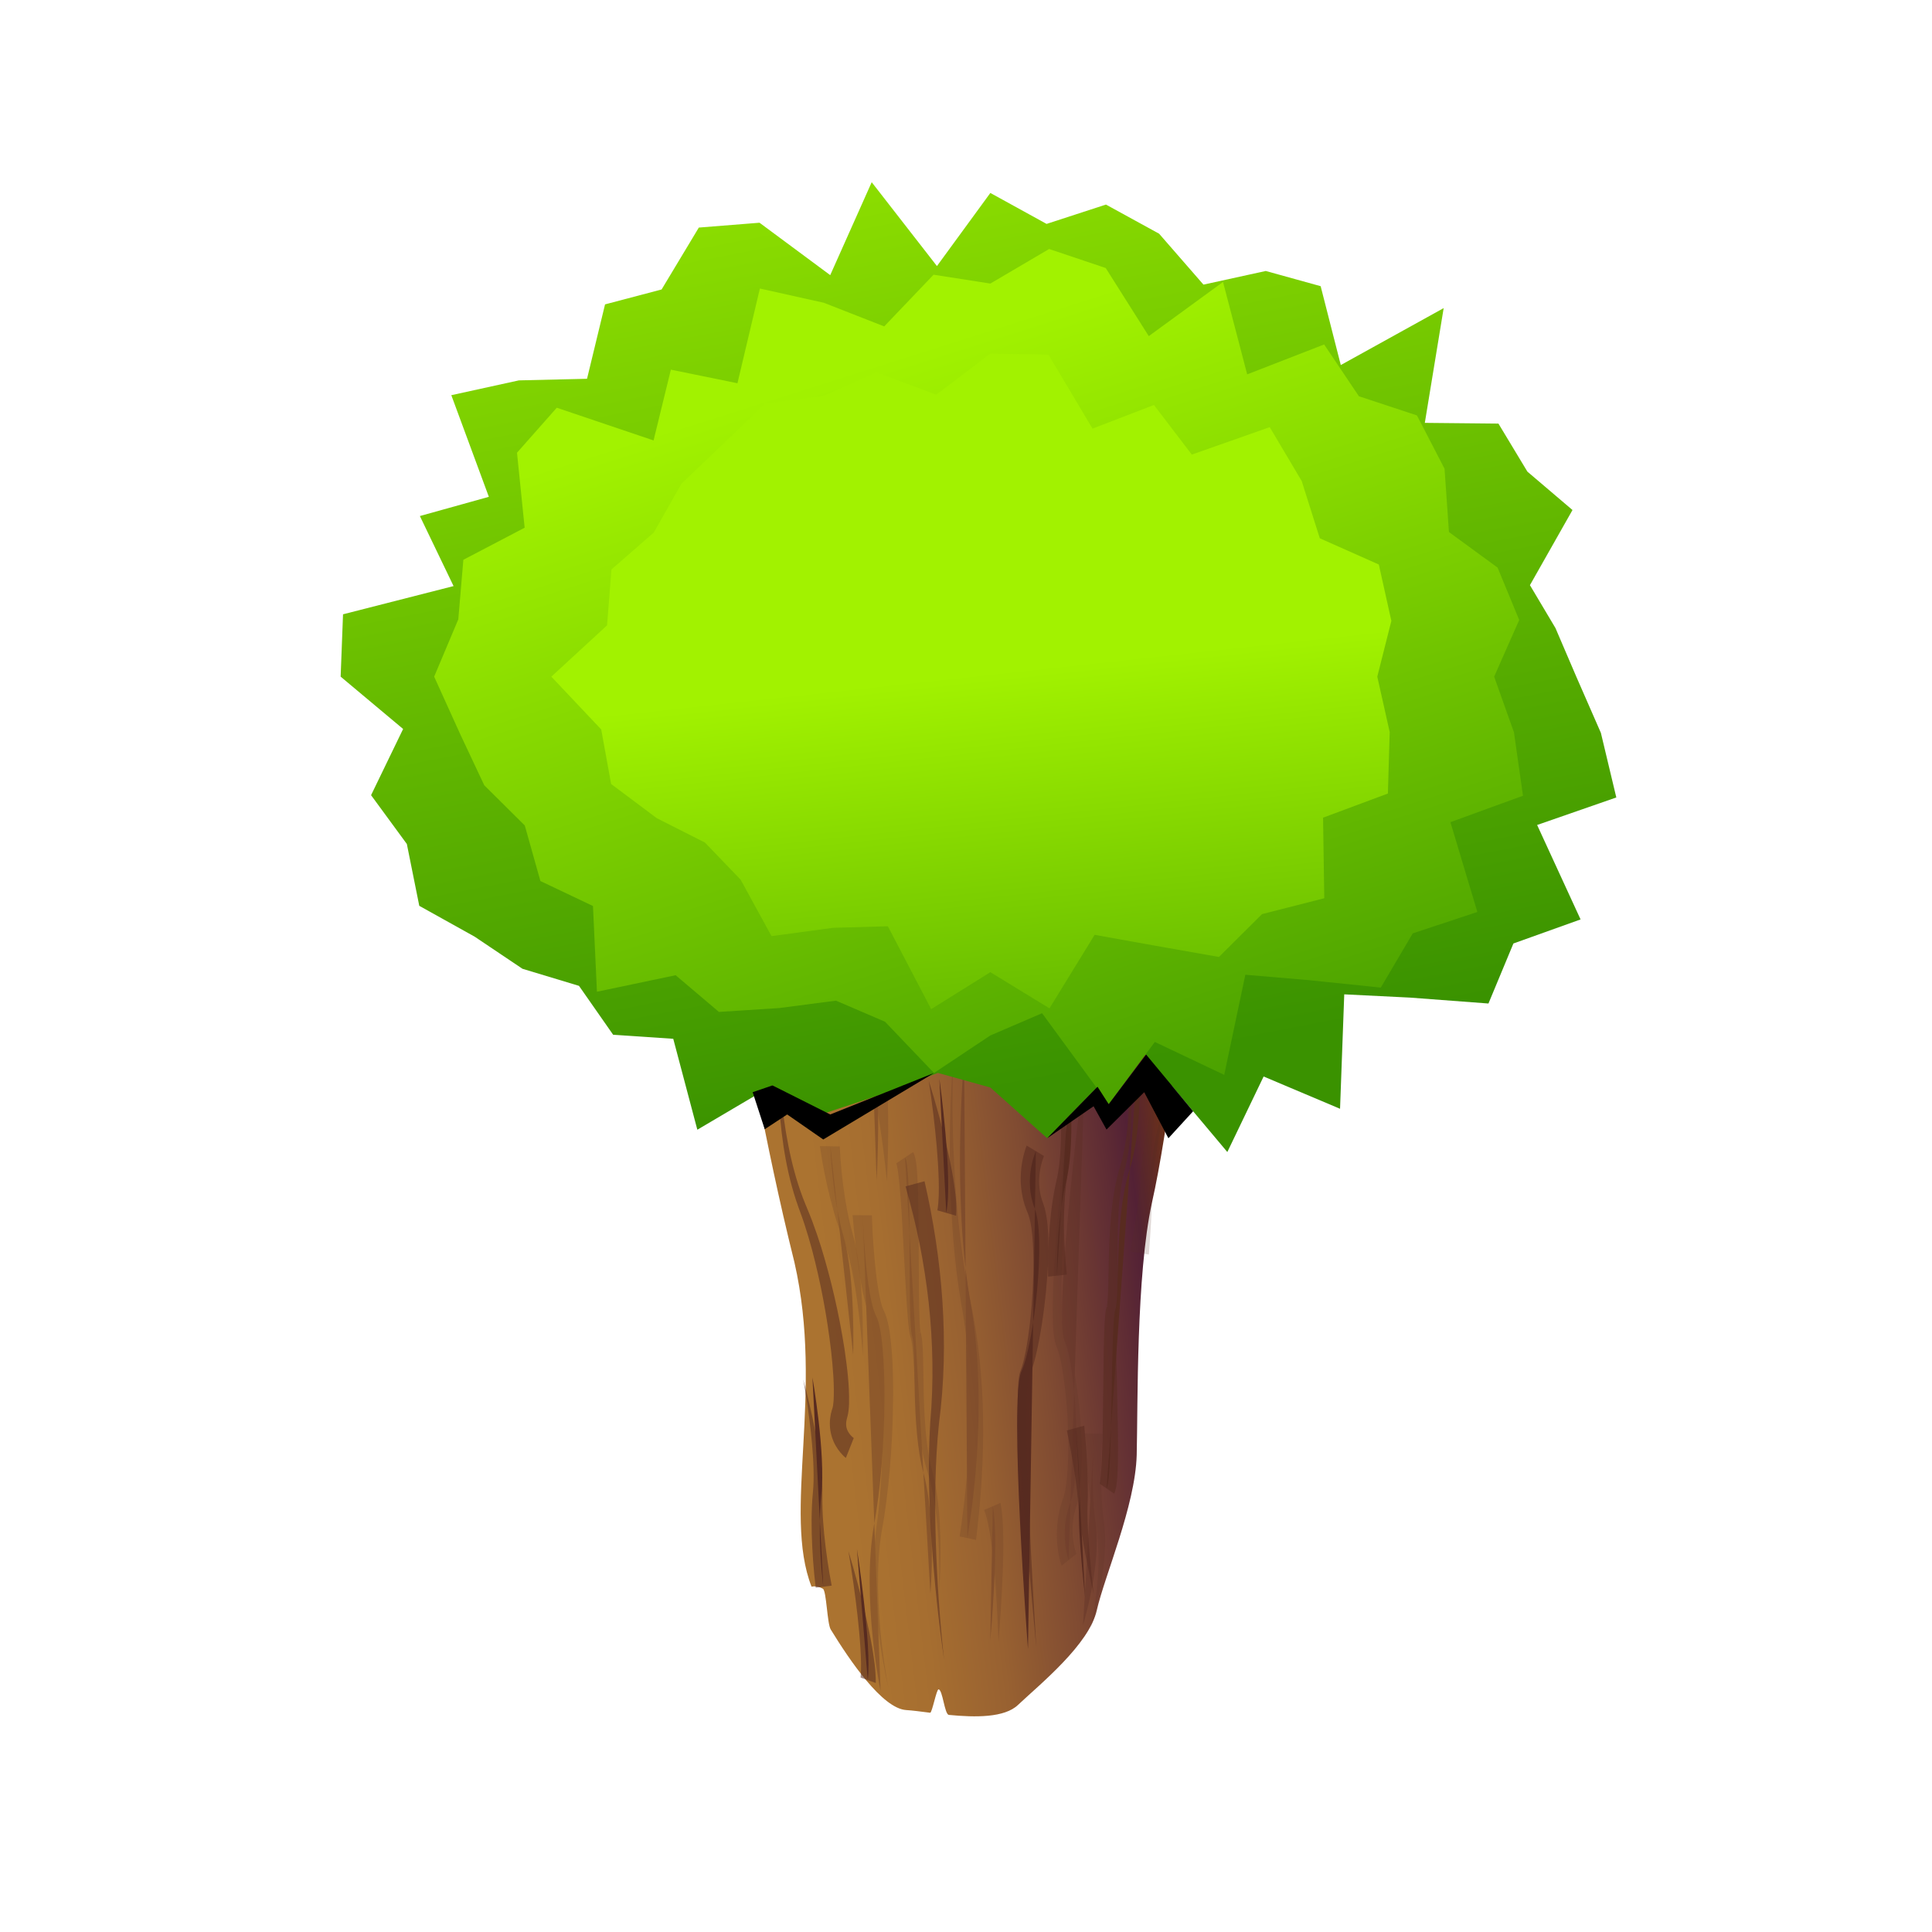 <?xml version="1.0" encoding="utf-8"?>
<!-- Generator: Adobe Illustrator 15.0.0, SVG Export Plug-In . SVG Version: 6.00 Build 0)  -->
<!DOCTYPE svg PUBLIC "-//W3C//DTD SVG 1.1//EN" "http://www.w3.org/Graphics/SVG/1.1/DTD/svg11.dtd">
<svg version="1.1" id="Layer_1" xmlns="http://www.w3.org/2000/svg" xmlns:xlink="http://www.w3.org/1999/xlink" x="0px" y="0px"
	 width="200px" height="200px" viewBox="0 0 200 200" enable-background="new 0 0 200 200" xml:space="preserve">
<g id="icon">
	<g id="Layer_2">
	</g>
	<g id="Layer_1_1_">
		<g>
			<g>
				
					<linearGradient id="SVGID_1_" gradientUnits="userSpaceOnUse" x1="622.131" y1="-1327.729" x2="602.038" y2="-1362.824" gradientTransform="matrix(-0.596 -0.803 -0.803 0.596 -610.626 1419.071)">
					<stop  offset="0" style="stop-color:#AB7330"/>
					<stop  offset="0.157" style="stop-color:#A66E30"/>
					<stop  offset="0.343" style="stop-color:#986131"/>
					<stop  offset="0.543" style="stop-color:#804B32"/>
					<stop  offset="0.752" style="stop-color:#5F2C34"/>
					<stop  offset="0.818" style="stop-color:#532135"/>
					<stop  offset="1" style="stop-color:#7F3F00"/>
				</linearGradient>
				<path fill="url(#SVGID_1_)" d="M84.012,164.255c0,0,0.552-0.157,1.175,0.211c0.373,0.224,0.438,3.623,0.81,4.218
					c1.955,3.187,5.34,8.195,7.824,8.342c0.606,0.035,1.473,0.152,2.468,0.277c0.198,0.025,0.66-2.447,0.87-2.422
					c0.436,0.051,0.614,2.602,1.069,2.646c2.731,0.266,5.763,0.3,7.153-1.031c2.332-2.195,7.381-6.275,8.162-9.812
					c0.798-3.537,3.982-10.795,4.128-16.059c0.128-5.264-0.067-18.581,1.578-26.127c1.705-7.546,3.356-21.801,3.729-27.157
					c0.367-5.356,2.479-9.326-5.383-17.367c-6.229-6.041-10.601-2.444-13.938-3.222c-3.355-0.777-7.914-2.171-11.856-1.269
					c-3.915,0.903-10.886,3.223-12.79,5.869c-1.866,2.647-0.454,6.521-0.797,8.161c-0.339,1.64-4.714,3.066-2.552,10.907
					c2.076,7.841,3.212,16.716,6.574,30.246C85.33,144.195,81.005,156.561,84.012,164.255z"/>
				<g>
					<g>
						<path opacity="0.54" fill="#582B20" enable-background="new    " d="M95.707,122.282c1.835,7.995,2.604,16.737,1.492,25.1
							c-0.409,4.017-0.451,8.127-0.324,12.224c0.133,4.088,0.417,8.224,0.858,12.228c-0.578-3.976-1.006-8.099-1.286-12.201
							c-0.281-4.112-0.402-8.271-0.147-12.416c0.365-4.136,0.28-8.295-0.162-12.375c-0.226-2.041-0.542-4.062-0.936-6.062
							c-0.2-0.996-0.422-1.988-0.663-2.973l-0.38-1.473l-0.417-1.521L95.707,122.282z"/>
					</g>
					<g>
						<path fill="#582B20" d="M106.417,170.719c0,0-1.979-25.814-0.688-28.729c1.322-2.916,2.56-13.838,1.385-16.896
							c-1.202-3.057,0.119-5.931,0.119-5.931"/>
						<g>
							<path opacity="0.54" fill="#582B20" enable-background="new    " d="M108.075,119.672c-0.136,0.311-0.288,0.821-0.369,1.255
								c-0.089,0.454-0.136,0.915-0.136,1.367c0,0.454,0.046,0.899,0.135,1.329c0.049,0.213,0.102,0.426,0.171,0.631
								c0.031,0.104,0.071,0.203,0.108,0.305c0.06,0.16,0.115,0.327,0.158,0.484c0.322,1.258,0.358,2.393,0.389,3.538
								c0.015,1.14-0.031,2.264-0.106,3.383c-0.157,2.239-0.424,4.455-0.84,6.681c-0.217,1.117-0.44,2.217-0.858,3.397
								c-0.045,0.13-0.136,0.354-0.179,0.449l-0.01,0.022l-0.005,0.012c0.02,0.015-0.219-0.101-0.102-0.039
								c0.031,0.027,0.108,0.076,0.092,0.062c0-0.003-0.004,0.013-0.006,0.017l-0.024,0.086c-0.038,0.151-0.075,0.379-0.103,0.609
								c-0.061,0.471-0.091,0.988-0.111,1.508c-0.076,2.094-0.026,4.256,0.037,6.4c0.062,2.148,0.158,4.305,0.264,6.455
								c0.199,4.303,0.436,8.609,0.691,12.891c-0.396-4.248-0.774-8.529-1.125-12.812c-0.354-4.29-0.744-8.584-0.785-12.938
								c0.002-0.546,0.014-1.092,0.058-1.642c0.021-0.272,0.054-0.549,0.11-0.827c0.057-0.29,0.185-0.538,0.253-0.777
								c0.312-1.009,0.493-2.08,0.653-3.146c0.311-2.142,0.478-4.31,0.535-6.456c0.022-1.073,0.021-2.146-0.045-3.189
								c-0.062-1.033-0.179-2.104-0.443-2.916c-0.032-0.102-0.068-0.186-0.106-0.271c-0.056-0.141-0.117-0.271-0.166-0.415
								c-0.106-0.279-0.192-0.572-0.271-0.869c-0.15-0.597-0.24-1.222-0.269-1.854c-0.021-0.633,0.017-1.27,0.11-1.896
								c0.049-0.312,0.109-0.625,0.188-0.937c0.088-0.323,0.155-0.586,0.314-0.979L108.075,119.672z"/>
						</g>
					</g>
					<g>
						<path fill="#582B20" d="M97.246,111.674c0,0,1.435,10.312,0.708,13.885"/>
						<g>
							<path opacity="0.54" fill="#582B20" enable-background="new    " d="M97.039,125.295c0.16-0.917,0.164-2.077,0.137-3.186
								c-0.031-1.125-0.107-2.266-0.205-3.402c-0.199-2.273-0.482-4.574-0.823-6.825c0.685,2.188,1.309,4.443,1.846,6.718
								c0.264,1.144,0.505,2.291,0.7,3.471c0.178,1.195,0.368,2.354,0.284,3.783L97.039,125.295z"/>
						</g>
					</g>
					<g>
						<path fill="#582B20" d="M88.711,160.357c0,0,1.557,9.992,1.118,13.562"/>
						<g>
							<path opacity="0.54" fill="#582B20" enable-background="new    " d="M89.086,173.659c0.089-0.897,0.048-2.026-0.018-3.107
								c-0.069-1.097-0.175-2.208-0.298-3.319c-0.251-2.219-0.572-4.465-0.939-6.657c0.643,2.133,1.236,4.327,1.758,6.551
								c0.256,1.11,0.494,2.233,0.695,3.394c0.189,1.168,0.384,2.307,0.375,3.701L89.086,173.659z"/>
						</g>
					</g>
					<g>
						<path opacity="0.54" fill="#582B20" enable-background="new    " d="M87.563,150.924c-0.256-0.207-0.397-0.363-0.579-0.576
							c-0.17-0.203-0.33-0.433-0.475-0.688c-0.292-0.508-0.52-1.161-0.582-1.844c-0.067-0.682,0.027-1.334,0.193-1.867l0.062-0.192
							l0.017-0.062c0.014-0.049,0.027-0.12,0.04-0.196c0.024-0.154,0.043-0.338,0.056-0.529c0.087-1.585-0.072-3.401-0.262-5.146
							c-0.412-3.524-1.076-7.062-1.979-10.482c-0.231-0.854-0.479-1.701-0.752-2.533c-0.263-0.84-0.586-1.615-0.898-2.566
							c-0.602-1.827-1.007-3.695-1.291-5.562c-0.561-3.748-0.686-7.428-0.428-11.17c-0.057,1.912,0.021,3.729,0.171,5.592
							c0.155,1.851,0.399,3.693,0.763,5.521c0.359,1.821,0.836,3.627,1.485,5.349c0.327,0.866,0.7,1.668,1.007,2.516
							c0.315,0.843,0.605,1.695,0.878,2.56c1.064,3.455,1.879,7.015,2.442,10.646c0.258,1.828,0.503,3.632,0.463,5.613
							c-0.01,0.252-0.025,0.512-0.062,0.786c-0.02,0.14-0.041,0.281-0.078,0.438l-0.095,0.359c-0.075,0.307-0.084,0.578-0.044,0.809
							c0.041,0.229,0.128,0.438,0.269,0.648c0.071,0.104,0.154,0.206,0.246,0.301c0.079,0.084,0.219,0.199,0.251,0.213
							L87.563,150.924z"/>
					</g>
					<g>
						<path fill="#582B20" d="M117.844,108.833c0,0,0.684,7.31-0.943,12.362c-1.58,5.057-0.93,12.846-1.446,14.391
							c-0.517,1.546-0.22,17.41-0.904,18.488"/>
						<g>
							<path opacity="0.54" fill="#582B20" enable-background="new    " d="M113.84,153.596c0.008-0.025,0.003,0.002,0.018-0.062
								c0.013-0.059,0.025-0.148,0.039-0.241c0.026-0.188,0.049-0.408,0.066-0.627c0.038-0.438,0.064-0.899,0.088-1.362
								c0.045-0.924,0.07-1.857,0.094-2.799l0.076-5.648c0.022-1.896,0.027-3.771,0.118-5.734l0.05-0.76l0.043-0.414
								c0.023-0.163,0.027-0.27,0.105-0.581l0.012-0.044l0.006-0.021l0.004-0.011c-0.123,0.004,0.176-0.019,0.125-0.021
								c-0.156-0.067-0.094-0.035-0.104-0.051l0.016-0.066c0.014-0.063,0.023-0.153,0.035-0.245
								c0.021-0.188,0.038-0.402,0.051-0.622c0.049-0.887,0.06-1.834,0.077-2.779c0.034-1.898,0.084-3.831,0.273-5.796
								c0.095-0.983,0.227-1.976,0.426-2.979c0.101-0.5,0.217-1.004,0.36-1.51l0.201-0.684c0.062-0.209,0.113-0.42,0.166-0.635
								c0.414-1.717,0.599-3.545,0.672-5.368c0.066-1.816,0.021-3.688-0.137-5.444c0.246,1.738,0.381,3.604,0.396,5.432
								c0.01,1.838-0.092,3.691-0.44,5.498c-0.088,0.465-0.188,0.864-0.317,1.367c-0.117,0.486-0.211,0.973-0.289,1.459
								c-0.151,0.969-0.239,1.935-0.295,2.891c-0.106,1.916-0.082,3.81-0.041,5.689c0.019,0.941,0.045,1.881,0.029,2.834
								c-0.018,0.473-0.02,0.971-0.156,1.475c-0.062,0.388-0.069,0.896-0.078,1.35c-0.018,1.872,0.046,3.75,0.091,5.627l0.112,5.648
								c0.01,0.947,0.014,1.896-0.004,2.863c-0.012,0.483-0.021,0.971-0.053,1.479c-0.016,0.255-0.031,0.514-0.064,0.8
								c-0.021,0.146-0.035,0.292-0.071,0.477c-0.031,0.172-0.103,0.449-0.196,0.646L113.84,153.596z"/>
						</g>
					</g>
					<g>
						<path fill="#582B20" d="M110.682,111.845c0,0,0.694,6.429-0.354,10.671c-1.021,4.244-0.912,9.541-0.912,9.541"/>
						<g>
							<path opacity="0.54" fill="#582B20" enable-background="new    " d="M108.499,132.156c-0.031-1.771,0.026-3.479,0.167-5.232
								c0.074-0.873,0.17-1.748,0.305-2.627c0.064-0.439,0.146-0.88,0.231-1.32l0.265-1.23c0.288-1.521,0.375-3.161,0.379-4.79
								c-0.004-1.624-0.097-3.295-0.271-4.871c0.349,1.543,0.612,3.199,0.786,4.84c0.164,1.649,0.248,3.326,0.093,5.031
								c-0.476,3.385-0.351,6.778-0.011,9.989L108.499,132.156z"/>
						</g>
					</g>
					<g>
						<path fill="#582B20" d="M84.104,142.598c0,0,1.39,7.875,0.918,12.117c-0.445,4.242,0.2,9.54,0.2,9.54"/>
						<g>
							<path opacity="0.54" fill="#582B20" enable-background="new    " d="M84.441,164.355c-0.227-1.896-0.358-3.729-0.411-5.604
								c-0.021-0.937-0.021-1.874,0.021-2.815c0.022-0.473,0.052-0.941,0.099-1.418c0.041-0.41,0.062-0.801,0.071-1.223
								c0.033-1.676-0.106-3.452-0.298-5.215c-0.196-1.762-0.46-3.555-0.774-5.281c0.465,1.698,0.877,3.477,1.224,5.245
								c0.339,1.776,0.626,3.567,0.733,5.396c0.061,0.918-0.005,1.83,0.036,2.728c0.027,0.896,0.096,1.799,0.183,2.69
								c0.18,1.779,0.442,3.59,0.772,5.287L84.441,164.355z"/>
						</g>
					</g>
					<g>
						<path fill="#582B20" d="M112.331,165.346c0,0-0.778-6.668-0.621-9.455c0.156-2.785-0.315-8.074-0.315-8.074"/>
						<g>
							<path opacity="0.54" fill="#582B20" enable-background="new    " d="M112.245,147.582c0.134,1.482,0.237,2.945,0.308,4.441
								c0.033,0.748,0.057,1.5,0.062,2.268c0.015,0.751-0.049,1.632-0.051,2.229c0.035,2.768,0.346,5.689,0.644,8.496
								c-0.578-2.728-1.181-5.496-1.517-8.387c-0.164-2.949-0.693-5.77-1.25-8.551L112.245,147.582z"/>
						</g>
					</g>
				</g>
				<g opacity="0.33">
					<g>
						<path fill="#582B20" d="M99.808,109.655c0,0-1.354,14.177,0.734,25.62c1.876,11.445-0.266,22.854-0.398,23.945"/>
						<g>
							<path opacity="0.54" fill="#582B20" enable-background="new    " d="M99.345,159.053l0.218-1.562l0.194-1.513
								c0.123-1.012,0.23-2.021,0.321-3.039c0.182-2.029,0.296-4.069,0.331-6.106c0.073-4.092-0.194-8.097-0.94-12.093
								c-0.696-4.164-0.996-8.383-1.107-12.588c-0.102-4.215-0.012-8.392,0.329-12.627c-0.168,4.256-0.087,8.425,0.177,12.605
								c0.267,4.171,0.718,8.33,1.543,12.352c1.759,7.97,1.651,16.688,0.626,24.93L99.345,159.053z"/>
						</g>
					</g>
					<g>
						<path fill="#582B20" d="M112.323,109.945c0,0-3.351,26.055-2.116,28.849c1.201,2.795,1.788,13.618,0.586,16.784
							c-1.172,3.164-0.177,5.925-0.177,5.925"/>
						<g>
							<path opacity="0.54" fill="#582B20" enable-background="new    " d="M109.893,162.085c-0.217-0.655-0.312-1.188-0.396-1.812
								c-0.077-0.607-0.104-1.235-0.083-1.871c0.021-0.637,0.104-1.278,0.236-1.904c0.072-0.312,0.149-0.621,0.248-0.921
								c0.045-0.152,0.104-0.298,0.151-0.446c0.03-0.087,0.06-0.17,0.087-0.27c0.223-0.812,0.328-1.877,0.391-2.898
								c0.062-1.036,0.072-2.093,0.059-3.145c-0.04-2.104-0.188-4.219-0.479-6.248c-0.147-1.002-0.336-2.025-0.608-2.838
								c-0.042-0.118-0.05-0.144-0.106-0.281l-0.051-0.12l-0.058-0.166c-0.033-0.104-0.06-0.202-0.08-0.295
								c-0.081-0.364-0.117-0.677-0.146-0.981c-0.058-0.604-0.07-1.177-0.078-1.744c-0.019-2.261,0.109-4.453,0.254-6.651
								c0.146-2.195,0.332-4.386,0.535-6.569c0.414-4.371,0.896-8.723,1.446-13.086c-0.378,4.381-0.694,8.744-0.944,13.118
								c-0.229,4.368-0.479,8.755-0.336,13.098c0.023,0.541,0.06,1.081,0.125,1.607c0.031,0.264,0.074,0.521,0.141,0.767
								c0.057,0.237,0.185,0.436,0.275,0.692c0.363,0.979,0.584,2.021,0.776,3.069c0.368,2.104,0.586,4.261,0.688,6.445
								c0.051,1.096,0.066,2.2,0.029,3.325c-0.048,1.133-0.104,2.259-0.41,3.521c-0.039,0.158-0.092,0.324-0.146,0.486
								c-0.033,0.112-0.072,0.221-0.101,0.333c-0.064,0.222-0.112,0.448-0.157,0.675c-0.082,0.452-0.125,0.911-0.128,1.366
								c-0.002,0.455,0.035,0.907,0.104,1.343c0.035,0.219,0.08,0.435,0.135,0.637c0.047,0.19,0.121,0.438,0.164,0.531
								L109.893,162.085z"/>
						</g>
					</g>
					<g>
						<path fill="#582B20" d="M102.512,169.836c0,0,0.961-10.411,0.264-13.912"/>
						<g>
							<path opacity="0.54" fill="#582B20" enable-background="new    " d="M103.568,155.581c0.25,1.336,0.27,2.522,0.293,3.731
								c0.013,1.201-0.016,2.389-0.062,3.568c-0.091,2.369-0.239,4.703-0.438,7.068c-0.076-2.396-0.209-4.747-0.404-7.09
								c-0.104-1.166-0.227-2.325-0.389-3.457c-0.164-1.107-0.364-2.28-0.686-3.098L103.568,155.581z"/>
						</g>
					</g>
					<g>
						<path fill="#582B20" d="M90.75,122.163c0,0,0.582-10.089-0.481-13.59"/>
						<g>
							<path opacity="0.54" fill="#582B20" enable-background="new    " d="M91.221,108.229c0.379,1.307,0.476,2.472,0.577,3.651
								c0.087,1.177,0.125,2.337,0.142,3.493c0.029,2.316-0.019,4.598-0.123,6.91c-0.234-2.348-0.534-4.645-0.916-6.932
								c-0.195-1.143-0.413-2.273-0.679-3.377c-0.268-1.082-0.582-2.224-1.017-3.02L91.221,108.229z"/>
						</g>
					</g>
					<g>
						<path fill="#582B20" d="M91.157,175.048c0,0-1.991-9.606-0.688-17.137c1.416-7.53,1.397-19.392,0.258-21.604
							c-1.162-2.218-1.411-10.504-1.411-10.504"/>
						<g>
							<path opacity="0.54" fill="#582B20" enable-background="new    " d="M90.255,125.807c0.072,2.022,0.206,4.092,0.44,6.09
								c0.121,0.994,0.267,1.994,0.488,2.877c0.056,0.221,0.115,0.428,0.181,0.606c0.031,0.088,0.064,0.173,0.096,0.239l0.067,0.139
								c0.048,0.096,0.083,0.184,0.118,0.27c0.254,0.679,0.345,1.23,0.44,1.799c0.321,2.219,0.361,4.322,0.37,6.447
								c-0.003,2.119-0.082,4.228-0.229,6.326c-0.147,2.102-0.354,4.192-0.675,6.272c-0.078,0.513-0.173,1.058-0.259,1.541
								c-0.081,0.468-0.148,0.942-0.203,1.422c-0.109,0.962-0.169,1.944-0.191,2.937c-0.072,3.959,0.356,8.102,1.062,11.963
								c-0.835-3.821-1.41-7.952-1.484-12.01c-0.015-1.018,0.011-2.033,0.085-3.039c0.065-1.002,0.237-1.992,0.353-3.033
								c0.235-2.059,0.36-4.131,0.422-6.202c0.061-2.075,0.054-4.151-0.03-6.224c-0.094-2.06-0.235-4.148-0.611-6.102
								c-0.1-0.475-0.222-0.962-0.377-1.303c-0.043-0.082-0.248-0.454-0.34-0.706c-0.108-0.272-0.197-0.542-0.277-0.812
								c-0.314-1.068-0.508-2.121-0.686-3.178c-0.345-2.109-0.576-4.193-0.753-6.331L90.255,125.807z"/>
						</g>
					</g>
					<g>
						<path fill="#582B20" d="M96.315,164.973c0,0,0.641-7.396-0.678-12.336c-1.38-4.936-0.725-12.814-1.218-14.322
							c-0.501-1.506,0.043-17.479-0.726-18.491"/>
						<g>
							<path opacity="0.54" fill="#582B20" enable-background="new    " d="M94.527,119.262c0.104,0.176,0.181,0.43,0.216,0.592
								c0.041,0.174,0.064,0.315,0.086,0.457c0.041,0.278,0.066,0.534,0.088,0.787c0.042,0.506,0.067,0.991,0.088,1.479
								c0.039,0.969,0.058,1.925,0.071,2.88l0.032,5.695c0.011,1.889,0.009,3.793,0.087,5.617l0.041,0.657l0.029,0.296l0.017,0.115
								c0.001,0.01,0.008,0.051,0.004,0.032c-0.017-0.002,0.029-0.041-0.043-0.013l-0.215,0.145l-0.106,0.07l-0.052,0.035
								c-0.121,0.07,0.803-0.469,0.416-0.23l0.048,0.162c0.025,0.102,0.044,0.188,0.06,0.273c0.031,0.168,0.049,0.312,0.066,0.457
								c0.029,0.28,0.047,0.541,0.061,0.795c0.049,1.01,0.053,1.951,0.068,2.897c0.026,1.886,0.07,3.743,0.229,5.56
								c0.078,0.906,0.184,1.801,0.336,2.658c0.076,0.428,0.162,0.851,0.265,1.254l0.174,0.674c0.062,0.246,0.116,0.492,0.166,0.738
								c0.396,1.977,0.539,3.95,0.589,5.909c0.042,1.972-0.005,3.884-0.155,5.874c0.081-2.002,0.056-3.913-0.059-5.863
								c-0.124-1.938-0.343-3.881-0.8-5.761c-0.108-0.457-0.264-0.958-0.389-1.358c-0.127-0.42-0.236-0.854-0.335-1.299
								c-0.196-0.89-0.345-1.807-0.467-2.731c-0.243-1.854-0.37-3.75-0.482-5.644c-0.058-0.947-0.105-1.896-0.194-2.834
								c-0.052-0.467-0.094-0.934-0.244-1.328c-0.132-0.539-0.159-0.983-0.213-1.474c-0.171-1.907-0.259-3.807-0.362-5.704
								l-0.317-5.676c-0.062-0.939-0.129-1.881-0.215-2.805c-0.044-0.459-0.093-0.92-0.155-1.354
								c-0.03-0.217-0.064-0.43-0.104-0.611c-0.02-0.09-0.041-0.176-0.06-0.226c-0.019-0.062-0.015-0.016-0.022-0.024
								L94.527,119.262z"/>
						</g>
					</g>
					<g>
						<path fill="#582B20" d="M112.12,168.223c0,0,1.882-6.187,1.312-10.348c-0.604-4.162-0.158-9.479-0.158-9.479"/>
						<g>
							<path opacity="0.54" fill="#582B20" enable-background="new    " d="M114.125,148.412c-0.117,1.591-0.162,3.252-0.139,4.854
								c0.014,0.805,0.045,1.604,0.102,2.383c0.029,0.394,0.062,0.777,0.105,1.16c0.039,0.383,0.101,0.726,0.152,1.228
								c0.166,1.856-0.021,3.67-0.287,5.422c-0.285,1.767-0.652,3.435-1.146,5.162c0.363-1.787,0.596-3.486,0.732-5.229
								c0.125-1.728,0.14-3.479-0.162-5.066c-0.379-1.535-0.65-3.172-0.828-4.836c-0.182-1.676-0.301-3.34-0.334-5.105
								L114.125,148.412z"/>
						</g>
					</g>
					<g>
						<path fill="#582B20" d="M88.32,140.246c0,0,0.235-7.945-0.957-12.105c-1.229-4.16-1.402-9.479-1.402-9.479"/>
						<g>
							<path opacity="0.54" fill="#582B20" enable-background="new    " d="M86.93,118.68c0.078,1.728,0.26,3.523,0.528,5.254
								c0.136,0.866,0.295,1.729,0.492,2.563c0.098,0.418,0.203,0.832,0.321,1.235c0.136,0.463,0.255,0.961,0.35,1.435
								c0.369,1.907,0.517,3.771,0.613,5.628c0.089,1.861,0.114,3.686,0.077,5.561c-0.12-1.889-0.306-3.713-0.557-5.553
								c-0.259-1.828-0.577-3.658-1.089-5.404c-0.25-0.871-0.631-1.678-0.912-2.562c-0.294-0.872-0.547-1.764-0.778-2.665
								c-0.459-1.812-0.828-3.615-1.099-5.525L86.93,118.68z"/>
						</g>
					</g>
					<g>
						<path fill="#582B20" d="M120.955,111.992c0,0-1.734,6.781-1.852,9.564c-0.119,2.779-1.188,8.139-1.188,8.139"/>
						<g>
							<path opacity="0.54" fill="#582B20" enable-background="new    " d="M117.014,129.544c0.264-1.442,0.508-2.915,0.713-4.366
								c0.104-0.727,0.194-1.451,0.269-2.164c0.086-0.729,0.075-1.334,0.151-2.218c0.162-1.595,0.442-3.083,0.738-4.583
								c0.305-1.497,0.633-2.968,0.998-4.46c-0.195,1.528-0.357,3.03-0.492,4.544c-0.129,1.51-0.244,3.026-0.229,4.52
								c0.206,2.965-0.001,6.011-0.232,9.052L117.014,129.544z"/>
						</g>
					</g>
				</g>
			</g>
			
				<linearGradient id="SVGID_2_" gradientUnits="userSpaceOnUse" x1="230.761" y1="-497.534" x2="258.835" y2="-641.855" gradientTransform="matrix(1 0 0 -1 -150 -530)">
				<stop  offset="0.176" style="stop-color:#A2F200"/>
				<stop  offset="1" style="stop-color:#3A9200"/>
			</linearGradient>
			<polygon fill="url(#SVGID_2_)" points="163.177,70.047 165.723,75.866 167.32,82.553 159.123,85.402 163.62,95.179 
				156.668,97.669 154.084,103.883 145.961,103.271 139.156,102.934 138.721,114.781 130.809,111.438 127.053,119.256 
				118.589,109.174 113.616,112.501 108.404,117.83 102.521,112.578 97.092,111.068 91.323,113.266 85.174,115.307 79.966,112.361 
				72.188,116.948 69.695,107.536 63.475,107.121 59.937,102.055 54.086,100.288 49.138,96.965 43.403,93.77 42.117,87.37 
				38.413,82.316 41.731,75.463 35.264,70.047 35.51,63.592 46.953,60.671 43.466,53.42 50.606,51.431 46.72,40.909 53.717,39.377 
				60.769,39.211 62.634,31.509 68.489,29.966 72.342,23.558 78.625,23.057 85.944,28.482 90.238,18.862 96.992,27.543 
				102.521,19.975 108.342,23.179 114.488,21.177 119.992,24.194 124.582,29.464 131.033,28.052 136.714,29.626 138.798,37.789 
				149.448,31.896 147.497,43.775 155.118,43.851 158.116,48.823 162.784,52.797 158.378,60.575 161.02,65.014 			"/>
			
				<linearGradient id="SVGID_3_" gradientUnits="userSpaceOnUse" x1="235.325" y1="-547.399" x2="271.043" y2="-659.935" gradientTransform="matrix(1 0 0 -1 -150 -530)">
				<stop  offset="0.176" style="stop-color:#A2F200"/>
				<stop  offset="1" style="stop-color:#3A9200"/>
			</linearGradient>
			<polygon fill="url(#SVGID_3_)" points="154.674,70.047 156.725,75.812 157.66,82.375 150.145,85.11 152.936,94.406 
				146.248,96.621 142.939,102.234 135.384,101.455 128.917,100.906 126.732,111.271 119.548,107.863 114.773,114.309 
				107.876,104.889 102.521,107.189 96.688,111.076 91.619,105.77 86.54,103.588 80.646,104.355 74.422,104.753 69.942,100.953 
				61.794,102.664 61.385,93.791 55.943,91.204 54.326,85.455 50.131,81.292 47.616,75.945 44.944,70.047 47.443,64.113 
				47.967,57.949 54.311,54.629 53.52,46.865 57.637,42.208 67.657,45.594 69.448,38.267 76.341,39.673 78.663,29.869 
				85.278,31.341 91.532,33.79 96.642,28.438 102.521,29.354 108.605,25.775 114.464,27.746 118.921,34.795 126.607,29.189 
				129.109,38.754 137.075,35.658 140.673,41.02 146.682,43.004 149.539,48.524 149.995,55.077 155.029,58.756 157.268,64.18 			"/>
			
				<linearGradient id="SVGID_4_" gradientUnits="userSpaceOnUse" x1="249.387" y1="-586.418" x2="257.605" y2="-662.115" gradientTransform="matrix(1 0 0 -1 -150 -530)">
				<stop  offset="0.176" style="stop-color:#A2F200"/>
				<stop  offset="1" style="stop-color:#3A9200"/>
			</linearGradient>
			<polygon fill="url(#SVGID_4_)" points="142.576,70.047 143.861,75.778 143.675,82.145 136.962,84.646 137.089,92.985 
				130.646,94.629 126.184,99.064 119.354,97.859 113.316,96.772 108.641,104.385 102.521,100.639 96.394,104.467 91.911,95.886 
				86.282,96.047 79.865,96.904 76.669,91.063 72.976,87.221 68.003,84.707 63.263,81.16 62.237,75.512 57.075,70.047 
				62.843,64.734 63.298,58.951 67.683,55.125 70.539,50.076 74.766,46.044 79.206,41.771 85.274,40.972 90.728,38.543 
				96.923,40.861 102.521,36.606 108.538,36.718 113.098,44.371 119.457,41.923 123.376,47.058 131.443,44.217 134.751,49.794 
				136.626,55.723 142.736,58.439 144.032,64.274 			"/>
			<polygon points="79.164,116.898 81.488,115.368 85.223,117.959 96.688,111.076 85.949,115.368 79.966,112.361 77.915,113.064 			
				"/>
			<polygon points="123.512,115.037 118.65,109.173 114.773,114.309 113.616,112.501 108.404,117.83 113.207,114.518 
				114.547,116.932 118.448,113.064 120.955,117.83 			"/>
		</g>
	</g>
</g>
</svg>
